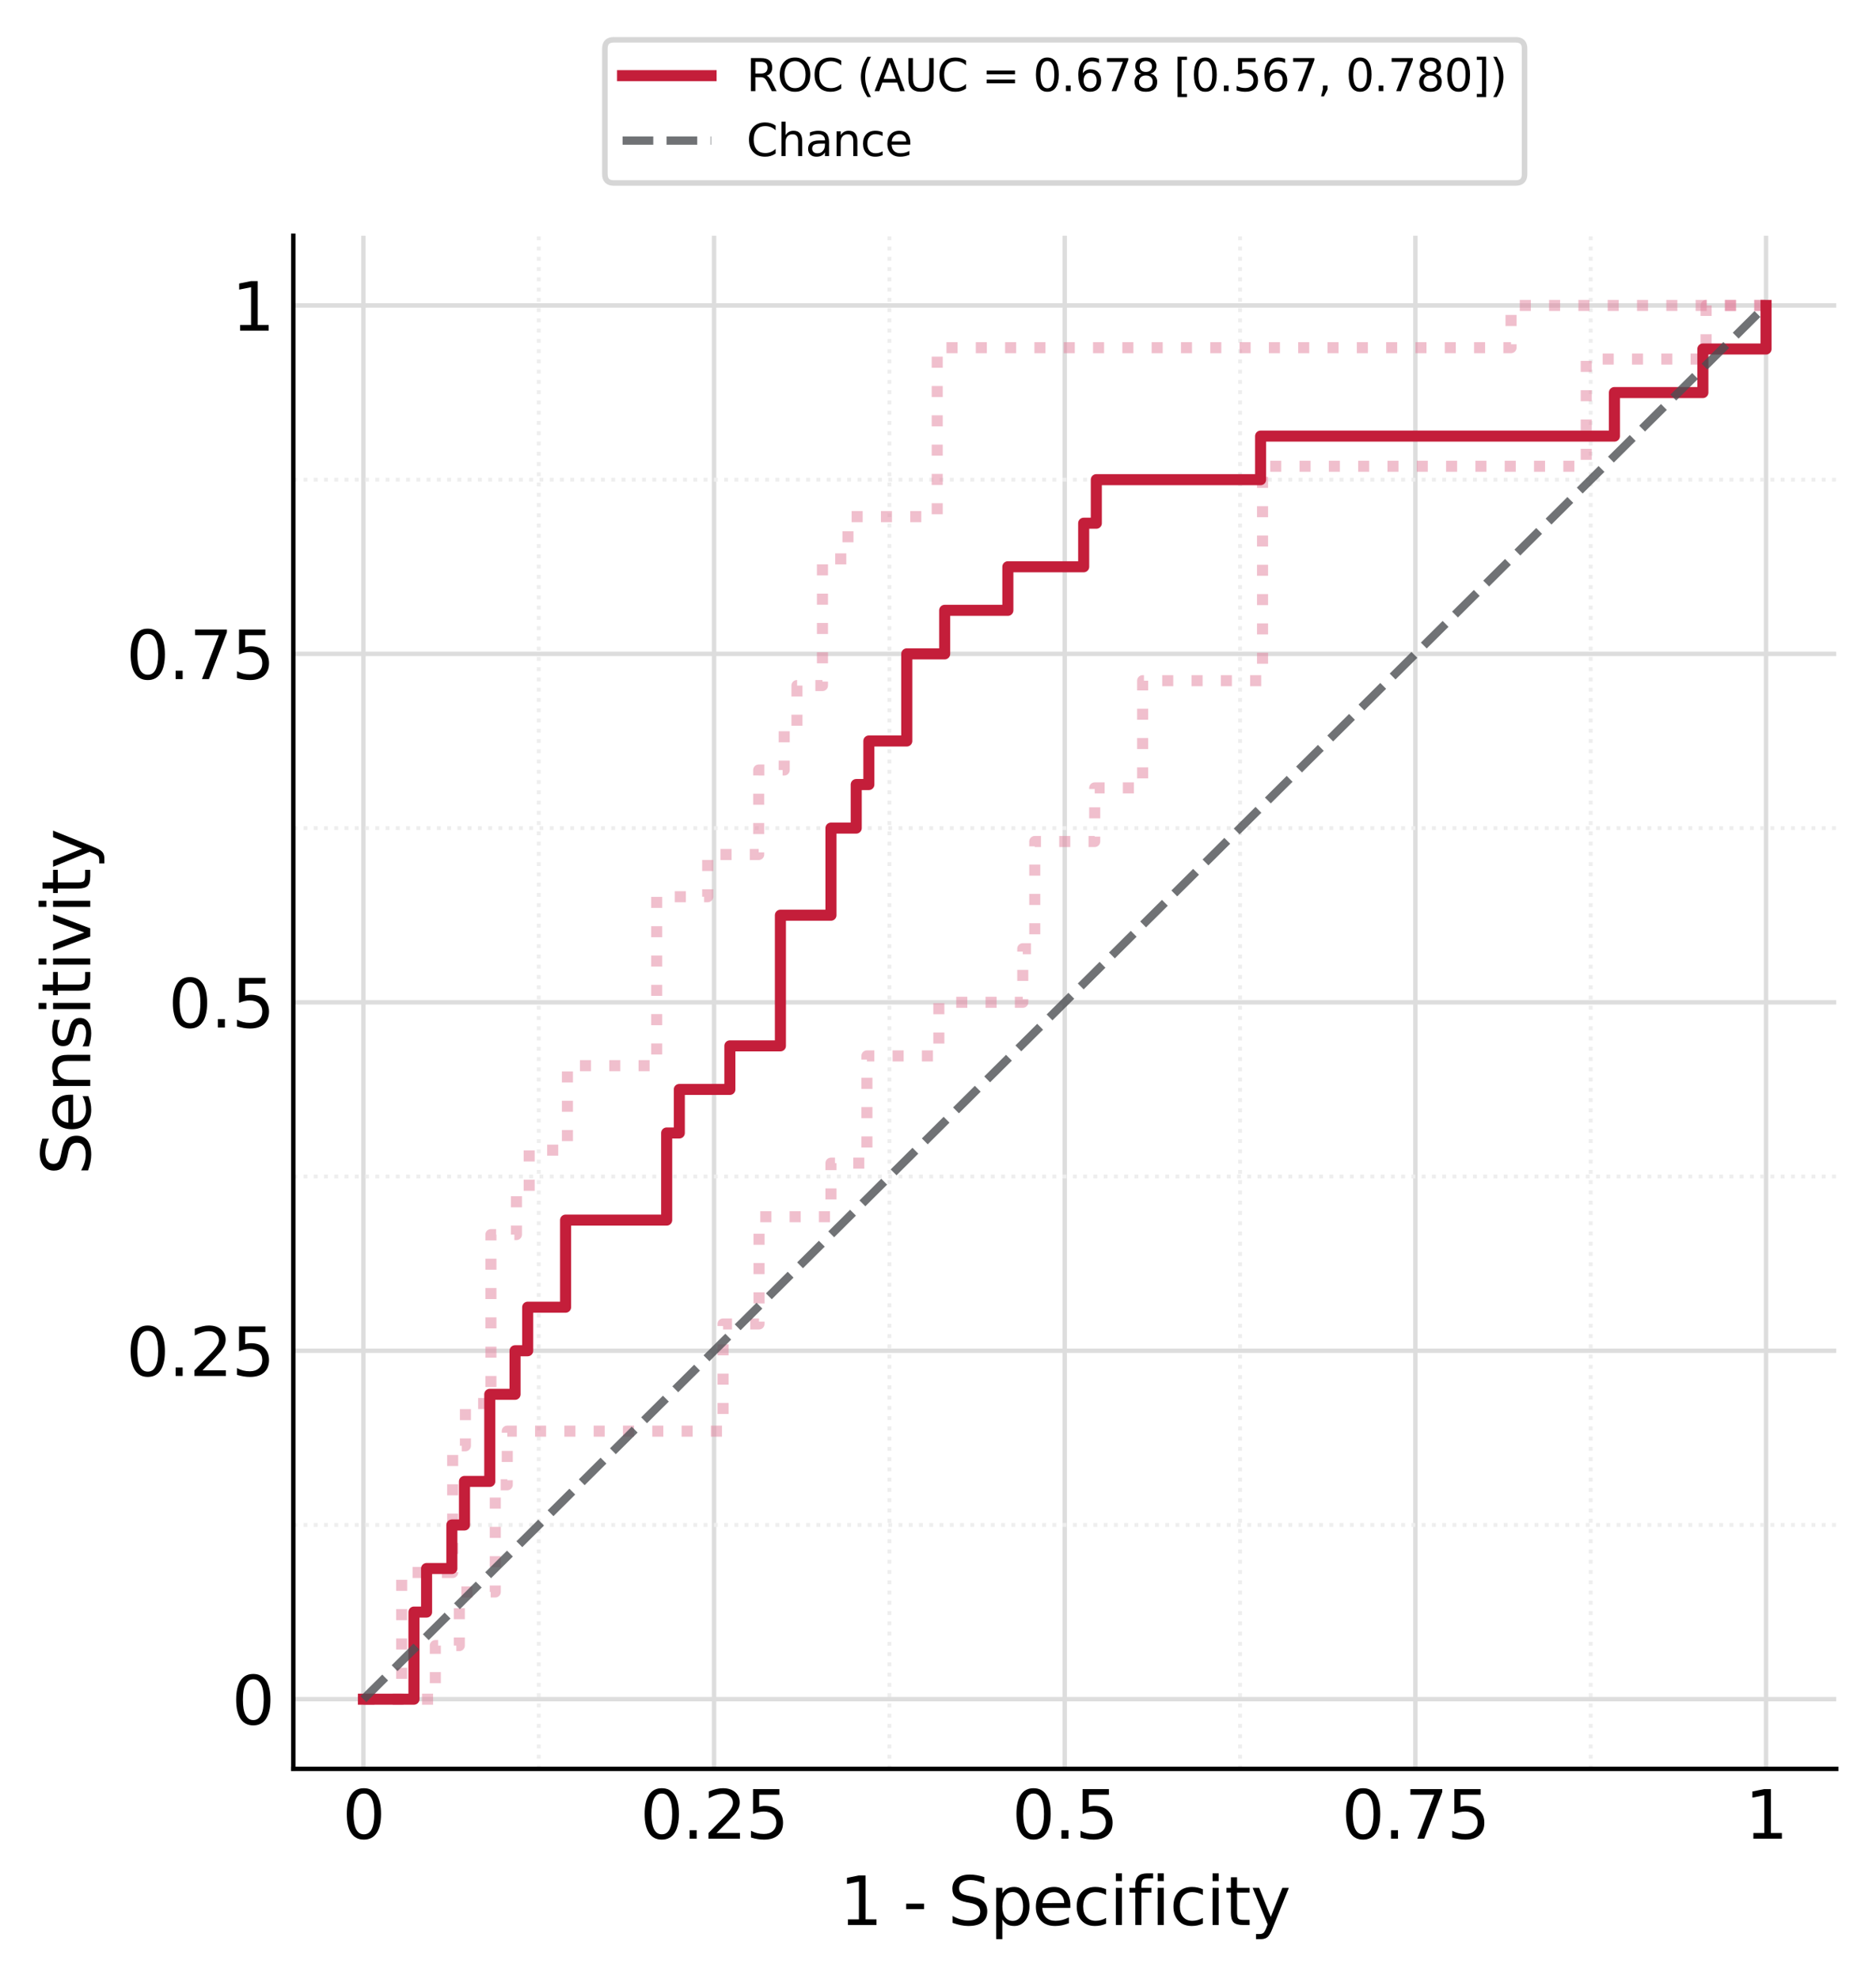 <?xml version="1.0" encoding="utf-8" standalone="no"?>
<!DOCTYPE svg PUBLIC "-//W3C//DTD SVG 1.1//EN"
  "http://www.w3.org/Graphics/SVG/1.1/DTD/svg11.dtd">
<svg xmlns:xlink="http://www.w3.org/1999/xlink" width="339.233pt" height="357.757pt" viewBox="0 0 339.233 357.757" xmlns="http://www.w3.org/2000/svg" version="1.1">
 <defs>
  <style type="text/css">*{stroke-linejoin: round; stroke-linecap: butt}</style>
 </defs>
 <g id="figure_1">
  <g id="patch_1">
   <path d="M 0 357.757 
L 339.233 357.757 
L 339.233 0 
L 0 0 
z
" style="fill: #ffffff"/>
  </g>
  <g id="axes_1">
   <g id="patch_2">
    <path d="M 53.032 319.829 
L 332.033 319.829 
L 332.033 42.629 
L 53.032 42.629 
z
" style="fill: #ffffff"/>
   </g>
   <g id="matplotlib.axis_1">
    <g id="xtick_1">
     <g id="line2d_1">
      <path d="M 65.714 319.829 
L 65.714 42.629 
" clip-path="url(#p47f4c3a52b)" style="fill: none; stroke: #dddddd; stroke-width: 0.8; stroke-linecap: square"/>
     </g>
     <g id="line2d_2"/>
     <g id="text_1">
      <!-- 0 -->
      <g transform="translate(61.897 332.447) scale(0.12 -0.12)">
       <defs>
        <path id="DejaVuSans-30" d="M 2034 4250 
Q 1547 4250 1301 3770 
Q 1056 3291 1056 2328 
Q 1056 1369 1301 889 
Q 1547 409 2034 409 
Q 2525 409 2770 889 
Q 3016 1369 3016 2328 
Q 3016 3291 2770 3770 
Q 2525 4250 2034 4250 
z
M 2034 4750 
Q 2819 4750 3233 4129 
Q 3647 3509 3647 2328 
Q 3647 1150 3233 529 
Q 2819 -91 2034 -91 
Q 1250 -91 836 529 
Q 422 1150 422 2328 
Q 422 3509 836 4129 
Q 1250 4750 2034 4750 
z
" transform="scale(0.016)"/>
       </defs>
       <use xlink:href="#DejaVuSans-30"/>
      </g>
     </g>
    </g>
    <g id="xtick_2">
     <g id="line2d_3">
      <path d="M 129.123 319.829 
L 129.123 42.629 
" clip-path="url(#p47f4c3a52b)" style="fill: none; stroke: #dddddd; stroke-width: 0.8; stroke-linecap: square"/>
     </g>
     <g id="line2d_4"/>
     <g id="text_2">
      <!-- 0.25 -->
      <g transform="translate(115.764 332.447) scale(0.12 -0.12)">
       <defs>
        <path id="DejaVuSans-2e" d="M 684 794 
L 1344 794 
L 1344 0 
L 684 0 
L 684 794 
z
" transform="scale(0.016)"/>
        <path id="DejaVuSans-32" d="M 1228 531 
L 3431 531 
L 3431 0 
L 469 0 
L 469 531 
Q 828 903 1448 1529 
Q 2069 2156 2228 2338 
Q 2531 2678 2651 2914 
Q 2772 3150 2772 3378 
Q 2772 3750 2511 3984 
Q 2250 4219 1831 4219 
Q 1534 4219 1204 4116 
Q 875 4013 500 3803 
L 500 4441 
Q 881 4594 1212 4672 
Q 1544 4750 1819 4750 
Q 2544 4750 2975 4387 
Q 3406 4025 3406 3419 
Q 3406 3131 3298 2873 
Q 3191 2616 2906 2266 
Q 2828 2175 2409 1742 
Q 1991 1309 1228 531 
z
" transform="scale(0.016)"/>
        <path id="DejaVuSans-35" d="M 691 4666 
L 3169 4666 
L 3169 4134 
L 1269 4134 
L 1269 2991 
Q 1406 3038 1543 3061 
Q 1681 3084 1819 3084 
Q 2600 3084 3056 2656 
Q 3513 2228 3513 1497 
Q 3513 744 3044 326 
Q 2575 -91 1722 -91 
Q 1428 -91 1123 -41 
Q 819 9 494 109 
L 494 744 
Q 775 591 1075 516 
Q 1375 441 1709 441 
Q 2250 441 2565 725 
Q 2881 1009 2881 1497 
Q 2881 1984 2565 2268 
Q 2250 2553 1709 2553 
Q 1456 2553 1204 2497 
Q 953 2441 691 2322 
L 691 4666 
z
" transform="scale(0.016)"/>
       </defs>
       <use xlink:href="#DejaVuSans-30"/>
       <use xlink:href="#DejaVuSans-2e" x="63.623"/>
       <use xlink:href="#DejaVuSans-32" x="95.41"/>
       <use xlink:href="#DejaVuSans-35" x="159.033"/>
      </g>
     </g>
    </g>
    <g id="xtick_3">
     <g id="line2d_5">
      <path d="M 192.532 319.829 
L 192.532 42.629 
" clip-path="url(#p47f4c3a52b)" style="fill: none; stroke: #dddddd; stroke-width: 0.8; stroke-linecap: square"/>
     </g>
     <g id="line2d_6"/>
     <g id="text_3">
      <!-- 0.5 -->
      <g transform="translate(182.991 332.447) scale(0.12 -0.12)">
       <use xlink:href="#DejaVuSans-30"/>
       <use xlink:href="#DejaVuSans-2e" x="63.623"/>
       <use xlink:href="#DejaVuSans-35" x="95.41"/>
      </g>
     </g>
    </g>
    <g id="xtick_4">
     <g id="line2d_7">
      <path d="M 255.942 319.829 
L 255.942 42.629 
" clip-path="url(#p47f4c3a52b)" style="fill: none; stroke: #dddddd; stroke-width: 0.8; stroke-linecap: square"/>
     </g>
     <g id="line2d_8"/>
     <g id="text_4">
      <!-- 0.75 -->
      <g transform="translate(242.582 332.447) scale(0.12 -0.12)">
       <defs>
        <path id="DejaVuSans-37" d="M 525 4666 
L 3525 4666 
L 3525 4397 
L 1831 0 
L 1172 0 
L 2766 4134 
L 525 4134 
L 525 4666 
z
" transform="scale(0.016)"/>
       </defs>
       <use xlink:href="#DejaVuSans-30"/>
       <use xlink:href="#DejaVuSans-2e" x="63.623"/>
       <use xlink:href="#DejaVuSans-37" x="95.41"/>
       <use xlink:href="#DejaVuSans-35" x="159.033"/>
      </g>
     </g>
    </g>
    <g id="xtick_5">
     <g id="line2d_9">
      <path d="M 319.351 319.829 
L 319.351 42.629 
" clip-path="url(#p47f4c3a52b)" style="fill: none; stroke: #dddddd; stroke-width: 0.8; stroke-linecap: square"/>
     </g>
     <g id="line2d_10"/>
     <g id="text_5">
      <!-- 1 -->
      <g transform="translate(315.533 332.447) scale(0.12 -0.12)">
       <defs>
        <path id="DejaVuSans-31" d="M 794 531 
L 1825 531 
L 1825 4091 
L 703 3866 
L 703 4441 
L 1819 4666 
L 2450 4666 
L 2450 531 
L 3481 531 
L 3481 0 
L 794 0 
L 794 531 
z
" transform="scale(0.016)"/>
       </defs>
       <use xlink:href="#DejaVuSans-31"/>
      </g>
     </g>
    </g>
    <g id="xtick_6">
     <g id="line2d_11">
      <path d="M 97.419 319.829 
L 97.419 42.629 
" clip-path="url(#p47f4c3a52b)" style="fill: none; stroke-dasharray: 0.7,1.155; stroke-dashoffset: 0; stroke: #eeeeee; stroke-width: 0.7"/>
     </g>
     <g id="line2d_12"/>
    </g>
    <g id="xtick_7">
     <g id="line2d_13">
      <path d="M 160.828 319.829 
L 160.828 42.629 
" clip-path="url(#p47f4c3a52b)" style="fill: none; stroke-dasharray: 0.7,1.155; stroke-dashoffset: 0; stroke: #eeeeee; stroke-width: 0.7"/>
     </g>
     <g id="line2d_14"/>
    </g>
    <g id="xtick_8">
     <g id="line2d_15">
      <path d="M 224.237 319.829 
L 224.237 42.629 
" clip-path="url(#p47f4c3a52b)" style="fill: none; stroke-dasharray: 0.7,1.155; stroke-dashoffset: 0; stroke: #eeeeee; stroke-width: 0.7"/>
     </g>
     <g id="line2d_16"/>
    </g>
    <g id="xtick_9">
     <g id="line2d_17">
      <path d="M 287.646 319.829 
L 287.646 42.629 
" clip-path="url(#p47f4c3a52b)" style="fill: none; stroke-dasharray: 0.7,1.155; stroke-dashoffset: 0; stroke: #eeeeee; stroke-width: 0.7"/>
     </g>
     <g id="line2d_18"/>
    </g>
    <g id="text_6">
     <!-- 1 - Specificity -->
     <g transform="translate(151.812 348.061) scale(0.12 -0.12)">
      <defs>
       <path id="DejaVuSans-20" transform="scale(0.016)"/>
       <path id="DejaVuSans-2d" d="M 313 2009 
L 1997 2009 
L 1997 1497 
L 313 1497 
L 313 2009 
z
" transform="scale(0.016)"/>
       <path id="DejaVuSans-53" d="M 3425 4513 
L 3425 3897 
Q 3066 4069 2747 4153 
Q 2428 4238 2131 4238 
Q 1616 4238 1336 4038 
Q 1056 3838 1056 3469 
Q 1056 3159 1242 3001 
Q 1428 2844 1947 2747 
L 2328 2669 
Q 3034 2534 3370 2195 
Q 3706 1856 3706 1288 
Q 3706 609 3251 259 
Q 2797 -91 1919 -91 
Q 1588 -91 1214 -16 
Q 841 59 441 206 
L 441 856 
Q 825 641 1194 531 
Q 1563 422 1919 422 
Q 2459 422 2753 634 
Q 3047 847 3047 1241 
Q 3047 1584 2836 1778 
Q 2625 1972 2144 2069 
L 1759 2144 
Q 1053 2284 737 2584 
Q 422 2884 422 3419 
Q 422 4038 858 4394 
Q 1294 4750 2059 4750 
Q 2388 4750 2728 4690 
Q 3069 4631 3425 4513 
z
" transform="scale(0.016)"/>
       <path id="DejaVuSans-70" d="M 1159 525 
L 1159 -1331 
L 581 -1331 
L 581 3500 
L 1159 3500 
L 1159 2969 
Q 1341 3281 1617 3432 
Q 1894 3584 2278 3584 
Q 2916 3584 3314 3078 
Q 3713 2572 3713 1747 
Q 3713 922 3314 415 
Q 2916 -91 2278 -91 
Q 1894 -91 1617 61 
Q 1341 213 1159 525 
z
M 3116 1747 
Q 3116 2381 2855 2742 
Q 2594 3103 2138 3103 
Q 1681 3103 1420 2742 
Q 1159 2381 1159 1747 
Q 1159 1113 1420 752 
Q 1681 391 2138 391 
Q 2594 391 2855 752 
Q 3116 1113 3116 1747 
z
" transform="scale(0.016)"/>
       <path id="DejaVuSans-65" d="M 3597 1894 
L 3597 1613 
L 953 1613 
Q 991 1019 1311 708 
Q 1631 397 2203 397 
Q 2534 397 2845 478 
Q 3156 559 3463 722 
L 3463 178 
Q 3153 47 2828 -22 
Q 2503 -91 2169 -91 
Q 1331 -91 842 396 
Q 353 884 353 1716 
Q 353 2575 817 3079 
Q 1281 3584 2069 3584 
Q 2775 3584 3186 3129 
Q 3597 2675 3597 1894 
z
M 3022 2063 
Q 3016 2534 2758 2815 
Q 2500 3097 2075 3097 
Q 1594 3097 1305 2825 
Q 1016 2553 972 2059 
L 3022 2063 
z
" transform="scale(0.016)"/>
       <path id="DejaVuSans-63" d="M 3122 3366 
L 3122 2828 
Q 2878 2963 2633 3030 
Q 2388 3097 2138 3097 
Q 1578 3097 1268 2742 
Q 959 2388 959 1747 
Q 959 1106 1268 751 
Q 1578 397 2138 397 
Q 2388 397 2633 464 
Q 2878 531 3122 666 
L 3122 134 
Q 2881 22 2623 -34 
Q 2366 -91 2075 -91 
Q 1284 -91 818 406 
Q 353 903 353 1747 
Q 353 2603 823 3093 
Q 1294 3584 2113 3584 
Q 2378 3584 2631 3529 
Q 2884 3475 3122 3366 
z
" transform="scale(0.016)"/>
       <path id="DejaVuSans-69" d="M 603 3500 
L 1178 3500 
L 1178 0 
L 603 0 
L 603 3500 
z
M 603 4863 
L 1178 4863 
L 1178 4134 
L 603 4134 
L 603 4863 
z
" transform="scale(0.016)"/>
       <path id="DejaVuSans-66" d="M 2375 4863 
L 2375 4384 
L 1825 4384 
Q 1516 4384 1395 4259 
Q 1275 4134 1275 3809 
L 1275 3500 
L 2222 3500 
L 2222 3053 
L 1275 3053 
L 1275 0 
L 697 0 
L 697 3053 
L 147 3053 
L 147 3500 
L 697 3500 
L 697 3744 
Q 697 4328 969 4595 
Q 1241 4863 1831 4863 
L 2375 4863 
z
" transform="scale(0.016)"/>
       <path id="DejaVuSans-74" d="M 1172 4494 
L 1172 3500 
L 2356 3500 
L 2356 3053 
L 1172 3053 
L 1172 1153 
Q 1172 725 1289 603 
Q 1406 481 1766 481 
L 2356 481 
L 2356 0 
L 1766 0 
Q 1100 0 847 248 
Q 594 497 594 1153 
L 594 3053 
L 172 3053 
L 172 3500 
L 594 3500 
L 594 4494 
L 1172 4494 
z
" transform="scale(0.016)"/>
       <path id="DejaVuSans-79" d="M 2059 -325 
Q 1816 -950 1584 -1140 
Q 1353 -1331 966 -1331 
L 506 -1331 
L 506 -850 
L 844 -850 
Q 1081 -850 1212 -737 
Q 1344 -625 1503 -206 
L 1606 56 
L 191 3500 
L 800 3500 
L 1894 763 
L 2988 3500 
L 3597 3500 
L 2059 -325 
z
" transform="scale(0.016)"/>
      </defs>
      <use xlink:href="#DejaVuSans-31"/>
      <use xlink:href="#DejaVuSans-20" x="63.623"/>
      <use xlink:href="#DejaVuSans-2d" x="95.41"/>
      <use xlink:href="#DejaVuSans-20" x="131.494"/>
      <use xlink:href="#DejaVuSans-53" x="163.281"/>
      <use xlink:href="#DejaVuSans-70" x="226.758"/>
      <use xlink:href="#DejaVuSans-65" x="290.234"/>
      <use xlink:href="#DejaVuSans-63" x="351.758"/>
      <use xlink:href="#DejaVuSans-69" x="406.738"/>
      <use xlink:href="#DejaVuSans-66" x="434.521"/>
      <use xlink:href="#DejaVuSans-69" x="469.727"/>
      <use xlink:href="#DejaVuSans-63" x="497.51"/>
      <use xlink:href="#DejaVuSans-69" x="552.49"/>
      <use xlink:href="#DejaVuSans-74" x="580.273"/>
      <use xlink:href="#DejaVuSans-79" x="619.482"/>
     </g>
    </g>
   </g>
   <g id="matplotlib.axis_2">
    <g id="ytick_1">
     <g id="line2d_19">
      <path d="M 53.032 307.229 
L 332.033 307.229 
" clip-path="url(#p47f4c3a52b)" style="fill: none; stroke: #dddddd; stroke-width: 0.8; stroke-linecap: square"/>
     </g>
     <g id="line2d_20"/>
     <g id="text_7">
      <!-- 0 -->
      <g transform="translate(41.898 311.788) scale(0.12 -0.12)">
       <use xlink:href="#DejaVuSans-30"/>
      </g>
     </g>
    </g>
    <g id="ytick_2">
     <g id="line2d_21">
      <path d="M 53.032 244.229 
L 332.033 244.229 
" clip-path="url(#p47f4c3a52b)" style="fill: none; stroke: #dddddd; stroke-width: 0.8; stroke-linecap: square"/>
     </g>
     <g id="line2d_22"/>
     <g id="text_8">
      <!-- 0.25 -->
      <g transform="translate(22.814 248.788) scale(0.12 -0.12)">
       <use xlink:href="#DejaVuSans-30"/>
       <use xlink:href="#DejaVuSans-2e" x="63.623"/>
       <use xlink:href="#DejaVuSans-32" x="95.41"/>
       <use xlink:href="#DejaVuSans-35" x="159.033"/>
      </g>
     </g>
    </g>
    <g id="ytick_3">
     <g id="line2d_23">
      <path d="M 53.032 181.229 
L 332.033 181.229 
" clip-path="url(#p47f4c3a52b)" style="fill: none; stroke: #dddddd; stroke-width: 0.8; stroke-linecap: square"/>
     </g>
     <g id="line2d_24"/>
     <g id="text_9">
      <!-- 0.5 -->
      <g transform="translate(30.449 185.788) scale(0.12 -0.12)">
       <use xlink:href="#DejaVuSans-30"/>
       <use xlink:href="#DejaVuSans-2e" x="63.623"/>
       <use xlink:href="#DejaVuSans-35" x="95.41"/>
      </g>
     </g>
    </g>
    <g id="ytick_4">
     <g id="line2d_25">
      <path d="M 53.032 118.229 
L 332.033 118.229 
" clip-path="url(#p47f4c3a52b)" style="fill: none; stroke: #dddddd; stroke-width: 0.8; stroke-linecap: square"/>
     </g>
     <g id="line2d_26"/>
     <g id="text_10">
      <!-- 0.75 -->
      <g transform="translate(22.814 122.788) scale(0.12 -0.12)">
       <use xlink:href="#DejaVuSans-30"/>
       <use xlink:href="#DejaVuSans-2e" x="63.623"/>
       <use xlink:href="#DejaVuSans-37" x="95.41"/>
       <use xlink:href="#DejaVuSans-35" x="159.033"/>
      </g>
     </g>
    </g>
    <g id="ytick_5">
     <g id="line2d_27">
      <path d="M 53.032 55.229 
L 332.033 55.229 
" clip-path="url(#p47f4c3a52b)" style="fill: none; stroke: #dddddd; stroke-width: 0.8; stroke-linecap: square"/>
     </g>
     <g id="line2d_28"/>
     <g id="text_11">
      <!-- 1 -->
      <g transform="translate(41.898 59.788) scale(0.12 -0.12)">
       <use xlink:href="#DejaVuSans-31"/>
      </g>
     </g>
    </g>
    <g id="ytick_6">
     <g id="line2d_29">
      <path d="M 53.032 275.729 
L 332.033 275.729 
" clip-path="url(#p47f4c3a52b)" style="fill: none; stroke-dasharray: 0.7,1.155; stroke-dashoffset: 0; stroke: #eeeeee; stroke-width: 0.7"/>
     </g>
     <g id="line2d_30"/>
    </g>
    <g id="ytick_7">
     <g id="line2d_31">
      <path d="M 53.032 212.729 
L 332.033 212.729 
" clip-path="url(#p47f4c3a52b)" style="fill: none; stroke-dasharray: 0.7,1.155; stroke-dashoffset: 0; stroke: #eeeeee; stroke-width: 0.7"/>
     </g>
     <g id="line2d_32"/>
    </g>
    <g id="ytick_8">
     <g id="line2d_33">
      <path d="M 53.032 149.729 
L 332.033 149.729 
" clip-path="url(#p47f4c3a52b)" style="fill: none; stroke-dasharray: 0.7,1.155; stroke-dashoffset: 0; stroke: #eeeeee; stroke-width: 0.7"/>
     </g>
     <g id="line2d_34"/>
    </g>
    <g id="ytick_9">
     <g id="line2d_35">
      <path d="M 53.032 86.729 
L 332.033 86.729 
" clip-path="url(#p47f4c3a52b)" style="fill: none; stroke-dasharray: 0.7,1.155; stroke-dashoffset: 0; stroke: #eeeeee; stroke-width: 0.7"/>
     </g>
     <g id="line2d_36"/>
    </g>
    <g id="text_12">
     <!-- Sensitivity -->
     <g transform="translate(16.318 212.466) rotate(-90) scale(0.12 -0.12)">
      <defs>
       <path id="DejaVuSans-6e" d="M 3513 2113 
L 3513 0 
L 2938 0 
L 2938 2094 
Q 2938 2591 2744 2837 
Q 2550 3084 2163 3084 
Q 1697 3084 1428 2787 
Q 1159 2491 1159 1978 
L 1159 0 
L 581 0 
L 581 3500 
L 1159 3500 
L 1159 2956 
Q 1366 3272 1645 3428 
Q 1925 3584 2291 3584 
Q 2894 3584 3203 3211 
Q 3513 2838 3513 2113 
z
" transform="scale(0.016)"/>
       <path id="DejaVuSans-73" d="M 2834 3397 
L 2834 2853 
Q 2591 2978 2328 3040 
Q 2066 3103 1784 3103 
Q 1356 3103 1142 2972 
Q 928 2841 928 2578 
Q 928 2378 1081 2264 
Q 1234 2150 1697 2047 
L 1894 2003 
Q 2506 1872 2764 1633 
Q 3022 1394 3022 966 
Q 3022 478 2636 193 
Q 2250 -91 1575 -91 
Q 1294 -91 989 -36 
Q 684 19 347 128 
L 347 722 
Q 666 556 975 473 
Q 1284 391 1588 391 
Q 1994 391 2212 530 
Q 2431 669 2431 922 
Q 2431 1156 2273 1281 
Q 2116 1406 1581 1522 
L 1381 1569 
Q 847 1681 609 1914 
Q 372 2147 372 2553 
Q 372 3047 722 3315 
Q 1072 3584 1716 3584 
Q 2034 3584 2315 3537 
Q 2597 3491 2834 3397 
z
" transform="scale(0.016)"/>
       <path id="DejaVuSans-76" d="M 191 3500 
L 800 3500 
L 1894 563 
L 2988 3500 
L 3597 3500 
L 2284 0 
L 1503 0 
L 191 3500 
z
" transform="scale(0.016)"/>
      </defs>
      <use xlink:href="#DejaVuSans-53"/>
      <use xlink:href="#DejaVuSans-65" x="63.477"/>
      <use xlink:href="#DejaVuSans-6e" x="125"/>
      <use xlink:href="#DejaVuSans-73" x="188.379"/>
      <use xlink:href="#DejaVuSans-69" x="240.479"/>
      <use xlink:href="#DejaVuSans-74" x="268.262"/>
      <use xlink:href="#DejaVuSans-69" x="307.471"/>
      <use xlink:href="#DejaVuSans-76" x="335.254"/>
      <use xlink:href="#DejaVuSans-69" x="394.434"/>
      <use xlink:href="#DejaVuSans-74" x="422.217"/>
      <use xlink:href="#DejaVuSans-79" x="461.426"/>
     </g>
    </g>
   </g>
   <g id="line2d_37">
    <path d="M 65.714 307.229 
L 70.05 307.229 
L 78.721 307.229 
L 78.721 297.537 
L 83.057 297.537 
L 83.057 287.844 
L 87.393 287.844 
L 89.56 287.844 
L 89.56 268.46 
L 91.728 268.46 
L 91.728 258.767 
L 96.064 258.767 
L 102.567 258.767 
L 104.735 258.767 
L 109.071 258.767 
L 119.91 258.767 
L 124.246 258.767 
L 126.414 258.767 
L 130.749 258.767 
L 130.749 239.383 
L 137.253 239.383 
L 137.253 219.998 
L 141.588 219.998 
L 150.26 219.998 
L 150.26 210.306 
L 154.595 210.306 
L 156.763 210.306 
L 156.763 190.921 
L 161.099 190.921 
L 169.77 190.921 
L 169.77 181.229 
L 176.274 181.229 
L 180.609 181.229 
L 184.945 181.229 
L 184.945 171.537 
L 187.113 171.537 
L 187.113 152.152 
L 189.281 152.152 
L 197.952 152.152 
L 197.952 142.46 
L 200.12 142.46 
L 204.456 142.46 
L 206.623 142.46 
L 206.623 123.075 
L 210.959 123.075 
L 217.463 123.075 
L 221.798 123.075 
L 228.302 123.075 
L 228.302 84.306 
L 232.637 84.306 
L 234.805 84.306 
L 239.141 84.306 
L 241.309 84.306 
L 245.644 84.306 
L 252.148 84.306 
L 256.484 84.306 
L 260.819 84.306 
L 265.155 84.306 
L 271.658 84.306 
L 278.162 84.306 
L 280.33 84.306 
L 284.665 84.306 
L 286.833 84.306 
L 286.833 64.921 
L 295.505 64.921 
L 308.512 64.921 
L 308.512 55.229 
L 312.847 55.229 
L 317.183 55.229 
L 319.351 55.229 
" clip-path="url(#p47f4c3a52b)" style="fill: none; stroke-dasharray: 2,3.3; stroke-dashoffset: 0; stroke: #e3819d; stroke-opacity: 0.5; stroke-width: 2"/>
   </g>
   <g id="line2d_38">
    <path d="M 65.714 307.229 
L 68.02 307.229 
L 72.632 307.229 
L 72.632 299.593 
L 72.632 284.32 
L 79.549 284.32 
L 81.855 284.32 
L 81.855 261.411 
L 84.161 261.411 
L 84.161 253.774 
L 88.772 253.774 
L 88.772 246.138 
L 88.772 223.229 
L 93.384 223.229 
L 93.384 215.593 
L 95.69 215.593 
L 95.69 207.956 
L 100.301 207.956 
L 102.607 207.956 
L 102.607 192.684 
L 109.524 192.684 
L 114.136 192.684 
L 118.747 192.684 
L 118.747 162.138 
L 121.053 162.138 
L 125.665 162.138 
L 127.971 162.138 
L 127.971 154.502 
L 132.582 154.502 
L 137.194 154.502 
L 137.194 139.229 
L 141.805 139.229 
L 141.805 131.593 
L 144.111 131.593 
L 144.111 123.956 
L 148.723 123.956 
L 148.723 116.32 
L 148.723 101.047 
L 153.334 101.047 
L 153.334 93.411 
L 162.557 93.411 
L 169.475 93.411 
L 169.475 62.865 
L 176.392 62.865 
L 178.698 62.865 
L 185.615 62.865 
L 190.227 62.865 
L 194.838 62.865 
L 197.144 62.865 
L 206.367 62.865 
L 213.285 62.865 
L 217.896 62.865 
L 224.813 62.865 
L 231.731 62.865 
L 236.342 62.865 
L 238.648 62.865 
L 243.26 62.865 
L 247.871 62.865 
L 259.4 62.865 
L 261.706 62.865 
L 266.318 62.865 
L 273.235 62.865 
L 273.235 55.229 
L 275.541 55.229 
L 280.152 55.229 
L 282.458 55.229 
L 298.599 55.229 
L 305.516 55.229 
L 314.739 55.229 
L 319.351 55.229 
" clip-path="url(#p47f4c3a52b)" style="fill: none; stroke-dasharray: 2,3.3; stroke-dashoffset: 0; stroke: #e3819d; stroke-opacity: 0.5; stroke-width: 2"/>
   </g>
   <g id="line2d_39">
    <path d="M 65.714 307.229 
L 67.999 307.229 
L 74.854 307.229 
L 74.854 291.479 
L 77.139 291.479 
L 77.139 283.604 
L 81.709 283.604 
L 81.709 275.729 
L 83.994 275.729 
L 83.994 267.854 
L 88.564 267.854 
L 88.564 252.104 
L 93.134 252.104 
L 93.134 244.229 
L 95.419 244.229 
L 95.419 236.354 
L 102.275 236.354 
L 102.275 220.604 
L 120.555 220.604 
L 120.555 204.854 
L 122.84 204.854 
L 122.84 196.979 
L 131.98 196.979 
L 131.98 189.104 
L 141.12 189.104 
L 141.12 165.479 
L 150.26 165.479 
L 150.26 149.729 
L 154.83 149.729 
L 154.83 141.854 
L 157.115 141.854 
L 157.115 133.979 
L 163.97 133.979 
L 163.97 118.229 
L 170.825 118.229 
L 170.825 110.354 
L 182.25 110.354 
L 182.25 102.479 
L 195.96 102.479 
L 195.96 94.604 
L 198.245 94.604 
L 198.245 86.729 
L 227.95 86.729 
L 227.95 78.854 
L 266.795 78.854 
L 271.365 78.854 
L 278.22 78.854 
L 282.79 78.854 
L 291.931 78.854 
L 291.931 70.979 
L 301.071 70.979 
L 307.926 70.979 
L 307.926 63.104 
L 319.351 63.104 
L 319.351 55.229 
" clip-path="url(#p47f4c3a52b)" style="fill: none; stroke: #c41e3a; stroke-width: 2; stroke-linecap: square"/>
   </g>
   <g id="line2d_40">
    <path d="M 65.714 307.229 
L 319.351 55.229 
" clip-path="url(#p47f4c3a52b)" style="fill: none; stroke-dasharray: 5.55,2.4; stroke-dashoffset: 0; stroke: #4d4f53; stroke-opacity: 0.8; stroke-width: 1.5"/>
   </g>
   <g id="patch_3">
    <path d="M 53.032 319.829 
L 53.032 42.629 
" style="fill: none; stroke: #000000; stroke-width: 0.8; stroke-linejoin: miter; stroke-linecap: square"/>
   </g>
   <g id="patch_4">
    <path d="M 53.032 319.829 
L 332.033 319.829 
" style="fill: none; stroke: #000000; stroke-width: 0.8; stroke-linejoin: miter; stroke-linecap: square"/>
   </g>
   <g id="legend_1">
    <g id="patch_5">
     <path d="M 110.979 33.085 
L 274.086 33.085 
Q 275.686 33.085 275.686 31.485 
L 275.686 8.8 
Q 275.686 7.2 274.086 7.2 
L 110.979 7.2 
Q 109.379 7.2 109.379 8.8 
L 109.379 31.485 
Q 109.379 33.085 110.979 33.085 
z
" style="fill: #ffffff; opacity: 0.8; stroke: #cccccc; stroke-linejoin: miter"/>
    </g>
    <g id="line2d_41">
     <path d="M 112.579 13.679 
L 120.579 13.679 
L 128.579 13.679 
" style="fill: none; stroke: #c41e3a; stroke-width: 2; stroke-linecap: square"/>
    </g>
    <g id="text_13">
     <!-- ROC (AUC = 0.678 [0.567, 0.780]) -->
     <g transform="translate(134.979 16.479) scale(0.08 -0.08)">
      <defs>
       <path id="DejaVuSans-52" d="M 2841 2188 
Q 3044 2119 3236 1894 
Q 3428 1669 3622 1275 
L 4263 0 
L 3584 0 
L 2988 1197 
Q 2756 1666 2539 1819 
Q 2322 1972 1947 1972 
L 1259 1972 
L 1259 0 
L 628 0 
L 628 4666 
L 2053 4666 
Q 2853 4666 3247 4331 
Q 3641 3997 3641 3322 
Q 3641 2881 3436 2590 
Q 3231 2300 2841 2188 
z
M 1259 4147 
L 1259 2491 
L 2053 2491 
Q 2509 2491 2742 2702 
Q 2975 2913 2975 3322 
Q 2975 3731 2742 3939 
Q 2509 4147 2053 4147 
L 1259 4147 
z
" transform="scale(0.016)"/>
       <path id="DejaVuSans-4f" d="M 2522 4238 
Q 1834 4238 1429 3725 
Q 1025 3213 1025 2328 
Q 1025 1447 1429 934 
Q 1834 422 2522 422 
Q 3209 422 3611 934 
Q 4013 1447 4013 2328 
Q 4013 3213 3611 3725 
Q 3209 4238 2522 4238 
z
M 2522 4750 
Q 3503 4750 4090 4092 
Q 4678 3434 4678 2328 
Q 4678 1225 4090 567 
Q 3503 -91 2522 -91 
Q 1538 -91 948 565 
Q 359 1222 359 2328 
Q 359 3434 948 4092 
Q 1538 4750 2522 4750 
z
" transform="scale(0.016)"/>
       <path id="DejaVuSans-43" d="M 4122 4306 
L 4122 3641 
Q 3803 3938 3442 4084 
Q 3081 4231 2675 4231 
Q 1875 4231 1450 3742 
Q 1025 3253 1025 2328 
Q 1025 1406 1450 917 
Q 1875 428 2675 428 
Q 3081 428 3442 575 
Q 3803 722 4122 1019 
L 4122 359 
Q 3791 134 3420 21 
Q 3050 -91 2638 -91 
Q 1578 -91 968 557 
Q 359 1206 359 2328 
Q 359 3453 968 4101 
Q 1578 4750 2638 4750 
Q 3056 4750 3426 4639 
Q 3797 4528 4122 4306 
z
" transform="scale(0.016)"/>
       <path id="DejaVuSans-28" d="M 1984 4856 
Q 1566 4138 1362 3434 
Q 1159 2731 1159 2009 
Q 1159 1288 1364 580 
Q 1569 -128 1984 -844 
L 1484 -844 
Q 1016 -109 783 600 
Q 550 1309 550 2009 
Q 550 2706 781 3412 
Q 1013 4119 1484 4856 
L 1984 4856 
z
" transform="scale(0.016)"/>
       <path id="DejaVuSans-41" d="M 2188 4044 
L 1331 1722 
L 3047 1722 
L 2188 4044 
z
M 1831 4666 
L 2547 4666 
L 4325 0 
L 3669 0 
L 3244 1197 
L 1141 1197 
L 716 0 
L 50 0 
L 1831 4666 
z
" transform="scale(0.016)"/>
       <path id="DejaVuSans-55" d="M 556 4666 
L 1191 4666 
L 1191 1831 
Q 1191 1081 1462 751 
Q 1734 422 2344 422 
Q 2950 422 3222 751 
Q 3494 1081 3494 1831 
L 3494 4666 
L 4128 4666 
L 4128 1753 
Q 4128 841 3676 375 
Q 3225 -91 2344 -91 
Q 1459 -91 1007 375 
Q 556 841 556 1753 
L 556 4666 
z
" transform="scale(0.016)"/>
       <path id="DejaVuSans-3d" d="M 678 2906 
L 4684 2906 
L 4684 2381 
L 678 2381 
L 678 2906 
z
M 678 1631 
L 4684 1631 
L 4684 1100 
L 678 1100 
L 678 1631 
z
" transform="scale(0.016)"/>
       <path id="DejaVuSans-36" d="M 2113 2584 
Q 1688 2584 1439 2293 
Q 1191 2003 1191 1497 
Q 1191 994 1439 701 
Q 1688 409 2113 409 
Q 2538 409 2786 701 
Q 3034 994 3034 1497 
Q 3034 2003 2786 2293 
Q 2538 2584 2113 2584 
z
M 3366 4563 
L 3366 3988 
Q 3128 4100 2886 4159 
Q 2644 4219 2406 4219 
Q 1781 4219 1451 3797 
Q 1122 3375 1075 2522 
Q 1259 2794 1537 2939 
Q 1816 3084 2150 3084 
Q 2853 3084 3261 2657 
Q 3669 2231 3669 1497 
Q 3669 778 3244 343 
Q 2819 -91 2113 -91 
Q 1303 -91 875 529 
Q 447 1150 447 2328 
Q 447 3434 972 4092 
Q 1497 4750 2381 4750 
Q 2619 4750 2861 4703 
Q 3103 4656 3366 4563 
z
" transform="scale(0.016)"/>
       <path id="DejaVuSans-38" d="M 2034 2216 
Q 1584 2216 1326 1975 
Q 1069 1734 1069 1313 
Q 1069 891 1326 650 
Q 1584 409 2034 409 
Q 2484 409 2743 651 
Q 3003 894 3003 1313 
Q 3003 1734 2745 1975 
Q 2488 2216 2034 2216 
z
M 1403 2484 
Q 997 2584 770 2862 
Q 544 3141 544 3541 
Q 544 4100 942 4425 
Q 1341 4750 2034 4750 
Q 2731 4750 3128 4425 
Q 3525 4100 3525 3541 
Q 3525 3141 3298 2862 
Q 3072 2584 2669 2484 
Q 3125 2378 3379 2068 
Q 3634 1759 3634 1313 
Q 3634 634 3220 271 
Q 2806 -91 2034 -91 
Q 1263 -91 848 271 
Q 434 634 434 1313 
Q 434 1759 690 2068 
Q 947 2378 1403 2484 
z
M 1172 3481 
Q 1172 3119 1398 2916 
Q 1625 2713 2034 2713 
Q 2441 2713 2670 2916 
Q 2900 3119 2900 3481 
Q 2900 3844 2670 4047 
Q 2441 4250 2034 4250 
Q 1625 4250 1398 4047 
Q 1172 3844 1172 3481 
z
" transform="scale(0.016)"/>
       <path id="DejaVuSans-5b" d="M 550 4863 
L 1875 4863 
L 1875 4416 
L 1125 4416 
L 1125 -397 
L 1875 -397 
L 1875 -844 
L 550 -844 
L 550 4863 
z
" transform="scale(0.016)"/>
       <path id="DejaVuSans-2c" d="M 750 794 
L 1409 794 
L 1409 256 
L 897 -744 
L 494 -744 
L 750 256 
L 750 794 
z
" transform="scale(0.016)"/>
       <path id="DejaVuSans-5d" d="M 1947 4863 
L 1947 -844 
L 622 -844 
L 622 -397 
L 1369 -397 
L 1369 4416 
L 622 4416 
L 622 4863 
L 1947 4863 
z
" transform="scale(0.016)"/>
       <path id="DejaVuSans-29" d="M 513 4856 
L 1013 4856 
Q 1481 4119 1714 3412 
Q 1947 2706 1947 2009 
Q 1947 1309 1714 600 
Q 1481 -109 1013 -844 
L 513 -844 
Q 928 -128 1133 580 
Q 1338 1288 1338 2009 
Q 1338 2731 1133 3434 
Q 928 4138 513 4856 
z
" transform="scale(0.016)"/>
      </defs>
      <use xlink:href="#DejaVuSans-52"/>
      <use xlink:href="#DejaVuSans-4f" x="69.482"/>
      <use xlink:href="#DejaVuSans-43" x="148.193"/>
      <use xlink:href="#DejaVuSans-20" x="218.018"/>
      <use xlink:href="#DejaVuSans-28" x="249.805"/>
      <use xlink:href="#DejaVuSans-41" x="288.818"/>
      <use xlink:href="#DejaVuSans-55" x="357.227"/>
      <use xlink:href="#DejaVuSans-43" x="430.42"/>
      <use xlink:href="#DejaVuSans-20" x="500.244"/>
      <use xlink:href="#DejaVuSans-3d" x="532.031"/>
      <use xlink:href="#DejaVuSans-20" x="615.82"/>
      <use xlink:href="#DejaVuSans-30" x="647.607"/>
      <use xlink:href="#DejaVuSans-2e" x="711.23"/>
      <use xlink:href="#DejaVuSans-36" x="743.018"/>
      <use xlink:href="#DejaVuSans-37" x="806.641"/>
      <use xlink:href="#DejaVuSans-38" x="870.264"/>
      <use xlink:href="#DejaVuSans-20" x="933.887"/>
      <use xlink:href="#DejaVuSans-5b" x="965.674"/>
      <use xlink:href="#DejaVuSans-30" x="1004.688"/>
      <use xlink:href="#DejaVuSans-2e" x="1068.311"/>
      <use xlink:href="#DejaVuSans-35" x="1100.098"/>
      <use xlink:href="#DejaVuSans-36" x="1163.721"/>
      <use xlink:href="#DejaVuSans-37" x="1227.344"/>
      <use xlink:href="#DejaVuSans-2c" x="1290.967"/>
      <use xlink:href="#DejaVuSans-20" x="1322.754"/>
      <use xlink:href="#DejaVuSans-30" x="1354.541"/>
      <use xlink:href="#DejaVuSans-2e" x="1418.164"/>
      <use xlink:href="#DejaVuSans-37" x="1449.951"/>
      <use xlink:href="#DejaVuSans-38" x="1513.574"/>
      <use xlink:href="#DejaVuSans-30" x="1577.197"/>
      <use xlink:href="#DejaVuSans-5d" x="1640.82"/>
      <use xlink:href="#DejaVuSans-29" x="1679.834"/>
     </g>
    </g>
    <g id="line2d_42">
     <path d="M 112.579 25.421 
L 120.579 25.421 
L 128.579 25.421 
" style="fill: none; stroke-dasharray: 5.55,2.4; stroke-dashoffset: 0; stroke: #4d4f53; stroke-opacity: 0.8; stroke-width: 1.5"/>
    </g>
    <g id="text_14">
     <!-- Chance -->
     <g transform="translate(134.979 28.221) scale(0.08 -0.08)">
      <defs>
       <path id="DejaVuSans-68" d="M 3513 2113 
L 3513 0 
L 2938 0 
L 2938 2094 
Q 2938 2591 2744 2837 
Q 2550 3084 2163 3084 
Q 1697 3084 1428 2787 
Q 1159 2491 1159 1978 
L 1159 0 
L 581 0 
L 581 4863 
L 1159 4863 
L 1159 2956 
Q 1366 3272 1645 3428 
Q 1925 3584 2291 3584 
Q 2894 3584 3203 3211 
Q 3513 2838 3513 2113 
z
" transform="scale(0.016)"/>
       <path id="DejaVuSans-61" d="M 2194 1759 
Q 1497 1759 1228 1600 
Q 959 1441 959 1056 
Q 959 750 1161 570 
Q 1363 391 1709 391 
Q 2188 391 2477 730 
Q 2766 1069 2766 1631 
L 2766 1759 
L 2194 1759 
z
M 3341 1997 
L 3341 0 
L 2766 0 
L 2766 531 
Q 2569 213 2275 61 
Q 1981 -91 1556 -91 
Q 1019 -91 701 211 
Q 384 513 384 1019 
Q 384 1609 779 1909 
Q 1175 2209 1959 2209 
L 2766 2209 
L 2766 2266 
Q 2766 2663 2505 2880 
Q 2244 3097 1772 3097 
Q 1472 3097 1187 3025 
Q 903 2953 641 2809 
L 641 3341 
Q 956 3463 1253 3523 
Q 1550 3584 1831 3584 
Q 2591 3584 2966 3190 
Q 3341 2797 3341 1997 
z
" transform="scale(0.016)"/>
      </defs>
      <use xlink:href="#DejaVuSans-43"/>
      <use xlink:href="#DejaVuSans-68" x="69.824"/>
      <use xlink:href="#DejaVuSans-61" x="133.203"/>
      <use xlink:href="#DejaVuSans-6e" x="194.482"/>
      <use xlink:href="#DejaVuSans-63" x="257.861"/>
      <use xlink:href="#DejaVuSans-65" x="312.842"/>
     </g>
    </g>
   </g>
  </g>
 </g>
 <defs>
  <clipPath id="p47f4c3a52b">
   <rect x="53.032" y="42.629" width="279" height="277.2"/>
  </clipPath>
 </defs>
</svg>
